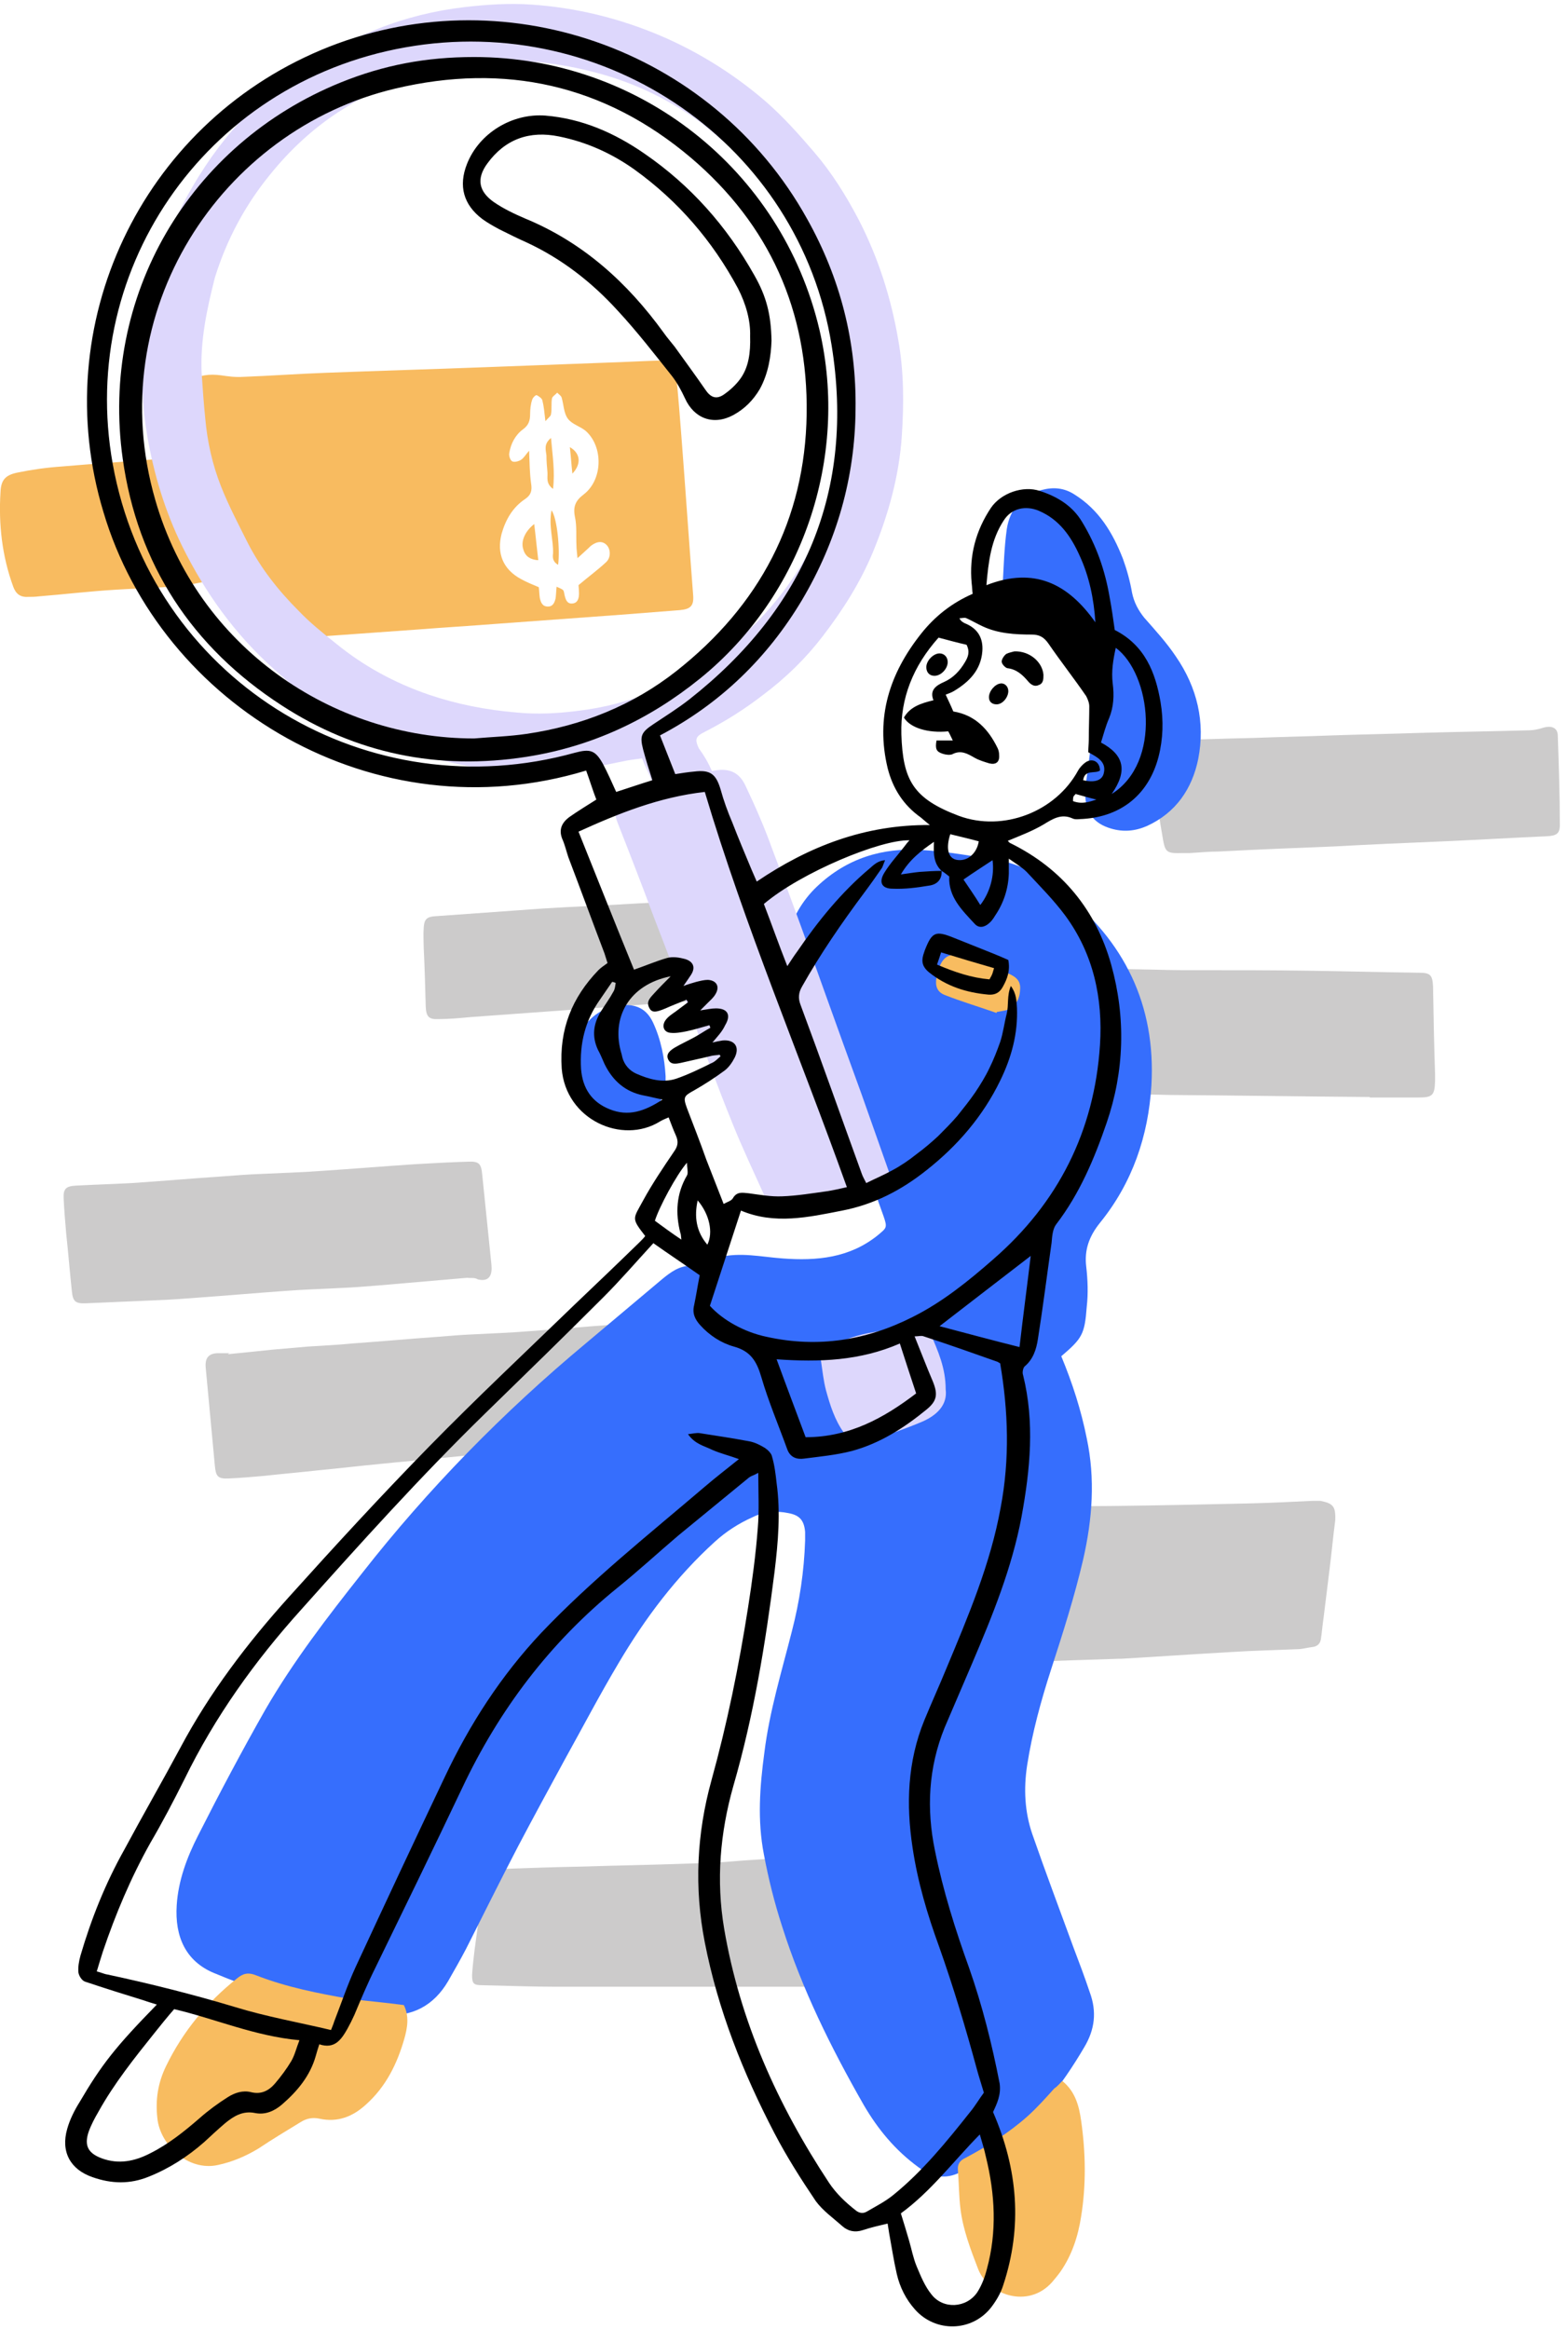 <svg width="169" height="251" viewBox="0 0 169 251" fill="none" xmlns="http://www.w3.org/2000/svg">
<g clip-path="url(#clip0)">
<path d="M28.322 67.62C27.004 66.302 25.907 65.205 24.754 64.107C24.425 63.778 24.095 63.393 23.766 63.064C23.382 62.68 22.888 62.515 22.339 62.625C19.101 63.393 15.752 63.338 12.404 63.558C9.66 63.723 6.916 64.052 4.171 64.272C3.787 64.326 3.403 64.326 3.019 64.326C2.195 64.381 1.701 63.997 1.427 63.229C0.219 59.935 -0.165 56.477 0.055 53.02C0.11 51.757 0.549 51.208 1.866 50.934C3.458 50.605 5.049 50.385 6.641 50.275C10.373 49.946 14.161 49.726 17.893 49.397C18.442 49.342 18.936 49.287 19.43 49.178C20.473 49.013 20.582 48.903 20.528 47.805C20.473 46.598 20.253 45.39 20.143 44.128C20.034 43.414 19.924 42.646 19.924 41.932C19.924 41.658 20.143 41.274 20.418 41.109C21.461 40.396 22.613 40.286 23.821 40.45C24.589 40.56 25.358 40.67 26.181 40.615C29.145 40.505 32.109 40.286 35.128 40.176C40.891 39.956 46.599 39.792 52.362 39.572C56.753 39.408 61.144 39.243 65.48 39.078C67.346 39.023 69.157 38.914 71.024 38.859C72.506 38.804 72.725 39.078 72.89 40.56C73.109 42.701 73.274 44.842 73.439 46.982C73.878 52.69 74.262 58.344 74.701 64.052C74.811 65.26 74.482 65.644 73.274 65.754C71.188 65.918 69.103 66.083 66.962 66.247C62.461 66.577 57.961 66.906 53.46 67.235C50.661 67.455 47.861 67.62 45.062 67.839C40.452 68.168 35.896 68.498 31.285 68.827C30.737 68.882 30.243 68.882 29.694 68.882C28.596 68.827 28.376 68.553 28.322 67.62ZM62.242 60.155C62.187 59.496 62.132 59.167 62.132 58.838C62.077 57.795 62.187 56.697 61.967 55.709C61.748 54.611 62.022 53.953 62.9 53.294C64.986 51.702 65.041 48.135 63.12 46.433C62.516 45.939 61.638 45.72 61.199 45.116C60.76 44.512 60.76 43.634 60.54 42.866C60.485 42.646 60.211 42.481 60.046 42.317C59.882 42.536 59.552 42.701 59.497 42.92C59.388 43.469 59.497 44.073 59.388 44.622C59.388 44.842 59.113 45.006 58.784 45.39C58.674 44.402 58.619 43.799 58.455 43.14C58.4 42.92 58.07 42.701 57.851 42.591C57.741 42.536 57.412 42.866 57.357 43.085C57.192 43.579 57.137 44.128 57.137 44.622C57.137 45.336 56.973 45.83 56.369 46.269C55.545 46.872 55.052 47.805 54.887 48.848C54.832 49.123 54.997 49.617 55.216 49.726C55.436 49.836 55.875 49.726 56.149 49.562C56.479 49.342 56.643 49.013 57.028 48.574C57.082 49.891 57.082 50.989 57.247 52.142C57.357 52.855 57.247 53.349 56.588 53.788C55.271 54.666 54.503 55.984 54.064 57.52C53.515 59.661 54.228 61.362 56.149 62.405C56.753 62.735 57.412 63.009 58.07 63.283C58.125 63.668 58.125 64.052 58.18 64.436C58.29 64.93 58.455 65.369 59.058 65.369C59.607 65.369 59.772 64.93 59.882 64.491C59.937 64.107 59.937 63.723 59.991 63.229C60.321 63.393 60.54 63.448 60.705 63.613C60.815 63.778 60.815 64.052 60.87 64.217C60.979 64.656 61.144 65.095 61.693 65.04C62.297 64.985 62.406 64.436 62.406 63.942C62.406 63.558 62.352 63.174 62.352 63.064C63.449 62.131 64.437 61.417 65.316 60.594C65.864 60.1 65.809 59.222 65.425 58.783C64.986 58.289 64.382 58.289 63.669 58.838C63.34 59.167 62.9 59.551 62.242 60.155Z" fill="#F8BB60"/>
<path d="M143.914 163.837C143.694 165.483 143.53 167.295 143.31 169.051C143.091 170.807 142.871 172.619 142.652 174.375C142.542 175.089 142.487 175.857 142.377 176.57C142.322 177.119 141.993 177.449 141.444 177.504C141.005 177.558 140.566 177.668 140.127 177.723C137.602 177.833 135.022 177.888 132.497 178.052C128.6 178.272 124.703 178.546 120.861 178.766C120.752 178.766 120.697 178.766 120.587 178.766C117.678 178.876 114.714 178.931 111.805 179.095C109.445 179.205 107.085 179.37 104.725 179.534C103.682 179.589 103.188 179.315 103.078 178.272C102.694 175.253 102.364 172.289 101.98 169.27C101.761 167.514 101.541 165.813 101.267 164.056C101.102 162.849 101.431 162.355 102.749 162.355C108.512 162.355 114.22 162.355 119.983 162.3C124.868 162.245 129.808 162.135 134.693 162.025C136.943 161.97 139.139 161.861 141.389 161.751C141.718 161.751 141.993 161.751 142.322 161.751C143.694 162.025 143.969 162.355 143.914 163.837Z" fill="#CCCBCB"/>
<path d="M24.589 145.943C26.18 145.779 27.827 145.614 29.419 145.449C30.681 145.34 31.944 145.23 33.206 145.12C34.798 145.01 36.334 144.956 37.926 144.791C41 144.571 44.019 144.297 47.092 144.077C48.41 143.968 49.727 143.858 51.044 143.803C53.02 143.693 54.996 143.638 56.917 143.474C59.991 143.254 63.01 142.98 66.083 142.76C67.62 142.65 69.157 142.54 70.694 142.486C72.011 142.431 72.45 143.089 71.901 144.297C70.31 147.645 68.718 150.938 67.071 154.231C66.797 154.78 66.468 155.11 65.809 155.219C64.711 155.329 63.668 155.494 62.571 155.604C60.485 155.823 58.399 155.988 56.313 156.207C53.349 156.537 50.386 156.866 47.477 157.14C45.391 157.36 43.305 157.525 41.219 157.744C38.914 157.964 36.609 158.238 34.304 158.458C32.328 158.677 30.407 158.842 28.431 159.061C27.168 159.171 25.906 159.281 24.644 159.336C23.491 159.391 23.271 159.116 23.162 158.019C22.832 154.506 22.503 150.993 22.174 147.425C22.064 146.328 22.503 145.834 23.546 145.834C23.93 145.834 24.314 145.834 24.753 145.834C24.589 145.889 24.589 145.889 24.589 145.943Z" fill="#CCCBCB"/>
<path d="M50.331 137.71C47.147 137.985 43.964 138.259 40.781 138.534C39.408 138.643 38.091 138.753 36.719 138.808C34.688 138.918 32.602 138.973 30.572 139.137C27.498 139.357 24.369 139.631 21.296 139.851C19.869 139.961 18.441 140.071 16.959 140.125C14.435 140.235 11.91 140.345 9.33 140.455C8.123 140.51 7.848 140.29 7.738 139.083C7.519 137.052 7.354 134.966 7.135 132.935C7.025 131.673 6.915 130.41 6.86 129.148C6.805 128.105 7.135 127.831 8.178 127.776C10.208 127.666 12.184 127.611 14.215 127.501C17.453 127.282 20.637 127.007 23.875 126.788C25.302 126.678 26.729 126.568 28.211 126.513C30.407 126.404 32.602 126.349 34.743 126.184C38.036 125.965 41.384 125.69 44.678 125.471C46.599 125.361 48.52 125.251 50.441 125.196C51.648 125.141 51.868 125.416 51.977 126.623C52.307 129.862 52.636 133.045 52.965 136.283C53.075 137.326 52.801 138.204 51.483 137.875C51.154 137.656 50.77 137.765 50.331 137.71Z" fill="#CCCBCB"/>
<path d="M74.757 214.113C69.817 214.113 64.822 214.113 59.882 214.113C57.248 214.113 54.613 214.003 51.979 213.949C51.045 213.949 50.881 213.784 50.881 212.851C50.936 211.918 51.045 211.04 51.155 210.106C51.485 207.691 51.814 205.276 52.143 202.807C52.308 201.709 52.582 201.489 53.68 201.434C56.754 201.325 59.828 201.215 62.901 201.16C66.249 201.05 69.543 200.995 72.891 200.885C74.647 200.831 76.403 200.776 78.16 200.666C83.1 200.227 88.039 200.117 92.979 200.117C93.254 200.117 93.528 200.117 93.748 200.117C94.626 200.172 95.01 200.611 94.845 201.489C94.242 205.222 93.638 209.009 93.034 212.741C92.87 213.729 92.485 214.058 91.442 214.113C89.357 214.113 87.326 214.113 85.24 214.113C81.782 214.113 78.269 214.113 74.757 214.113Z" fill="#CCCBCB"/>
<path d="M147.647 118.226C140.511 118.171 133.376 118.061 126.186 118.006C123.222 117.951 120.203 117.841 117.239 117.786C115.977 117.732 115.867 117.677 115.593 116.414C115.428 115.371 115.263 114.329 115.153 113.286C114.879 110.871 114.659 108.511 114.385 106.095C114.275 104.888 114.659 104.339 115.867 104.339C118.776 104.394 121.63 104.449 124.539 104.504C126.241 104.559 127.942 104.559 129.699 104.559C133.431 104.559 137.163 104.559 140.896 104.614C144.902 104.668 148.964 104.778 152.971 104.833C154.178 104.833 154.398 105.108 154.453 106.315C154.508 109.444 154.562 112.627 154.672 115.756C154.672 116.03 154.672 116.304 154.672 116.524C154.617 118.061 154.398 118.28 152.861 118.28C151.105 118.28 149.348 118.28 147.592 118.28C147.647 118.28 147.647 118.226 147.647 118.226Z" fill="#CCCBCB"/>
<path d="M128.216 91.935C127.996 91.935 127.777 91.935 127.557 91.935C125.581 91.99 125.581 91.88 125.252 89.904C124.758 87.105 124.429 84.305 123.935 81.506C123.715 80.244 124.154 79.75 125.472 79.75C128.655 79.75 131.839 79.585 135.077 79.53C137.931 79.42 140.785 79.365 143.584 79.256C146.768 79.146 149.951 79.091 153.19 78.981C157.032 78.871 160.874 78.817 164.771 78.707C165.265 78.707 165.814 78.597 166.308 78.432C167.241 78.158 167.899 78.432 167.899 79.311C168.009 82.494 168.119 85.677 168.119 88.916C168.119 89.849 167.735 90.068 166.747 90.123C163.014 90.288 159.337 90.507 155.605 90.672C151.653 90.837 147.756 91.001 143.804 91.221C139.632 91.386 135.516 91.55 131.345 91.77C130.302 91.77 129.259 91.88 128.216 91.935C128.216 91.99 128.216 91.935 128.216 91.935Z" fill="#CCCBCB"/>
<path d="M45.666 102.089C45.666 101.485 45.611 100.717 45.666 100.003C45.721 99.07 45.995 98.796 46.928 98.741C50.77 98.466 54.613 98.192 58.455 97.917C61.858 97.698 65.261 97.588 68.664 97.368C70.914 97.259 73.219 97.094 75.47 96.929C76.403 96.874 77.007 97.259 77.226 98.137C77.775 100.717 78.324 103.351 78.818 105.986C79.037 107.138 78.653 107.632 77.446 107.687C74.591 107.907 71.792 108.071 68.938 108.291C65.151 108.565 61.364 108.84 57.577 109.114C55.326 109.279 53.021 109.444 50.77 109.608C49.618 109.718 48.41 109.828 47.258 109.828C46.215 109.883 45.94 109.553 45.886 108.511C45.831 106.425 45.776 104.339 45.666 102.089Z" fill="#CCCBCB"/>
<path d="M57.577 56.477C57.741 57.795 57.851 59.002 58.016 60.374C57.192 60.32 56.644 59.99 56.424 59.277C56.095 58.399 56.534 57.301 57.577 56.477Z" fill="#F8BB60"/>
<path d="M60.156 60.868C59.553 60.539 59.553 60.045 59.608 59.661C59.662 58.179 59.114 56.697 59.443 54.996C60.047 55.819 60.376 59.167 60.156 60.868Z" fill="#F8BB60"/>
<path d="M59.388 47.202C59.552 49.123 59.827 50.769 59.607 52.69C58.784 52.087 59.058 51.428 59.003 50.879C58.948 50.275 58.894 49.672 58.894 49.068C58.839 48.519 58.564 47.86 59.388 47.202Z" fill="#F8BB60"/>
<path d="M61.693 51.044C61.584 50.056 61.529 49.123 61.419 48.19C62.572 48.848 62.681 50.001 61.693 51.044Z" fill="#F8BB60"/>
<path d="M114.385 146.163C115.592 149.072 116.525 151.981 117.129 155C118.062 159.391 117.733 163.727 116.745 168.063C115.812 172.07 114.549 176.022 113.287 179.919C112.189 183.322 111.256 186.725 110.707 190.237C110.323 192.762 110.433 195.232 111.256 197.647C112.683 201.764 114.22 205.825 115.702 209.887C116.306 211.479 116.909 213.07 117.458 214.717C118.227 216.803 118.007 218.724 116.854 220.645C114.439 224.761 111.53 228.494 107.798 231.512C106.536 232.555 104.999 233.324 103.517 234.092C101.925 234.915 100.443 234.641 98.961 233.543C96.491 231.732 94.625 229.482 93.088 226.847C89.576 220.7 86.447 214.388 84.306 207.637C83.483 205.112 82.825 202.477 82.331 199.843C81.617 196.165 81.891 192.543 82.385 188.865C82.934 184.419 84.251 180.138 85.349 175.802C86.173 172.619 86.667 169.38 86.776 166.032C86.776 165.703 86.776 165.428 86.776 165.099C86.667 163.837 86.173 163.288 84.965 163.068C83.648 162.794 82.331 162.904 81.123 163.507C79.641 164.166 78.269 165.044 77.061 166.142C72.89 169.929 69.542 174.375 66.688 179.205C64.657 182.608 62.791 186.176 60.87 189.634C59.168 192.762 57.467 195.891 55.82 199.019C53.899 202.697 52.088 206.374 50.221 210.052C49.618 211.204 48.959 212.357 48.3 213.509C46.764 216.144 44.404 217.406 41.385 217.132C39.134 216.967 36.939 216.638 34.743 216.254C30.737 215.485 26.84 214.223 23.052 212.631C20.034 211.369 18.826 208.734 19.046 205.331C19.21 202.697 20.143 200.172 21.351 197.812C23.656 193.256 26.071 188.701 28.596 184.255C31.615 179.04 35.292 174.265 39.025 169.545C46.16 160.434 54.228 152.201 63.12 144.791C65.864 142.486 68.609 140.18 71.408 137.82C72.286 137.107 73.164 136.448 74.427 136.393C75.47 136.338 76.403 135.789 77.445 135.515C79.751 134.911 82.056 135.46 84.361 135.625C88.039 135.899 91.552 135.57 94.57 133.155C95.558 132.331 95.668 132.332 95.229 131.069C94.186 128.105 93.088 125.196 91.991 122.287C91.442 120.75 90.783 119.268 90.179 117.786C89.63 116.469 89.411 115.152 90.344 113.78C89.685 113.176 89.082 112.572 88.368 112.078C87.051 111.145 86.228 109.883 85.569 108.456C83.264 103.68 84.91 98.521 88.039 95.557C91.277 92.484 95.119 91.331 99.346 91.605C102.09 91.77 104.834 92.264 107.524 92.703C110.158 93.142 112.354 94.514 114.439 96.106C121.191 101.375 124.594 108.346 124.1 116.963C123.77 122.397 122.069 127.447 118.556 131.783C117.403 133.21 116.854 134.692 117.074 136.503C117.239 137.93 117.294 139.412 117.129 140.839C116.909 143.803 116.635 144.242 114.385 146.163Z" fill="#366EFD"/>
<path d="M117.074 84.195C117.238 82.933 117.458 81.396 117.623 79.859C117.842 77.993 118.171 76.127 118.171 74.261C118.171 71.187 117.458 68.223 115.043 66.028C114.055 65.095 112.847 64.656 111.475 64.656C110.872 64.656 110.268 64.711 109.609 64.656C108.621 64.546 108.072 63.997 108.072 63.009C108.182 61.033 108.237 59.002 108.511 57.026C108.841 54.886 110.103 53.349 112.299 52.8C113.561 52.471 114.714 52.581 115.811 53.294C118.446 54.941 119.928 57.411 121.026 60.21C121.465 61.417 121.794 62.625 122.014 63.887C122.233 64.93 122.672 65.754 123.331 66.577C124.538 67.949 125.746 69.266 126.734 70.748C129.039 74.096 129.917 77.829 129.149 81.781C128.49 85.019 126.734 87.599 123.605 89.026C122.343 89.575 121.08 89.684 119.763 89.3C117.897 88.751 117.019 87.599 116.964 85.623C117.074 85.129 117.074 84.799 117.074 84.195Z" fill="#366EFD"/>
<path d="M71.738 115.975C71.738 116.25 71.738 116.359 71.738 116.469C71.628 119.927 68.499 121.958 65.371 120.421C64.438 119.982 63.559 119.323 62.901 118.555C61.145 116.524 60.925 114.548 62.407 111.584C63.285 109.773 64.767 108.565 66.908 108.346C68.499 108.181 69.652 108.675 70.365 110.157C71.244 112.023 71.628 114.054 71.738 115.975Z" fill="#366EFD"/>
<path d="M43.525 216.089C44.129 217.297 43.909 218.559 43.58 219.712C42.812 222.401 41.604 224.871 39.463 226.792C38.036 228.109 36.39 228.768 34.414 228.329C33.645 228.164 32.987 228.329 32.383 228.713C30.846 229.646 29.309 230.579 27.827 231.567C26.455 232.391 25.028 232.994 23.491 233.324C20.253 234.037 17.234 231.128 16.96 228.274C16.74 226.298 17.015 224.487 17.893 222.676C19.704 218.943 22.284 215.815 25.522 213.235C26.181 212.686 26.73 212.521 27.663 212.906C30.901 214.168 34.304 214.827 37.707 215.43C39.573 215.65 41.494 215.815 43.525 216.089Z" fill="#F8BC60"/>
<path d="M114.494 224.267C115.921 225.42 116.305 227.012 116.525 228.549C117.019 232.006 117.074 235.464 116.525 238.867C116.196 241.008 115.537 243.039 114.275 244.85C114 245.234 113.671 245.618 113.396 245.948C110.817 248.857 106.535 247.32 105.438 244.576C104.614 242.435 103.791 240.294 103.517 238.044C103.352 236.672 103.352 235.245 103.242 233.873C103.187 233.214 103.462 232.83 104.066 232.555C106.426 231.293 108.731 229.866 110.707 228.109C111.75 227.176 112.683 226.134 113.616 225.091C113.945 224.871 114.165 224.597 114.494 224.267Z" fill="#F8BC60"/>
<path d="M107.413 109.169C105.547 108.51 103.681 107.962 101.869 107.248C100.991 106.919 100.772 106.26 100.936 105.327C100.991 104.943 101.156 104.559 101.266 104.174C101.705 103.077 102.418 102.692 103.571 103.022C104.833 103.406 106.041 103.9 107.303 104.339C107.742 104.504 108.181 104.668 108.62 104.888C109.663 105.327 110.047 105.821 109.938 106.754C109.883 107.852 109.279 108.675 108.346 108.895C108.072 108.95 107.742 109.004 107.468 109.059C107.413 109.059 107.413 109.114 107.413 109.169Z" fill="#F8BC60"/>
<path d="M76.732 83.098C78.489 82.713 79.641 83.153 80.355 84.689C81.398 86.885 82.386 89.135 83.209 91.441C85.24 96.765 87.161 102.089 89.082 107.468C90.344 110.98 91.607 114.493 92.869 117.951C93.857 120.75 94.845 123.549 95.833 126.349C96.107 127.062 96.217 127.721 95.504 128.215C95.229 128.434 94.735 128.654 94.461 128.544C93.857 128.325 93.418 128.599 92.979 128.819C90.619 130.136 88.039 130.63 85.404 130.41C84.746 130.355 84.087 130.246 83.483 130.026C83.099 129.861 82.66 129.477 82.495 129.093C81.288 126.404 80.025 123.769 78.928 121.025C77.391 117.237 75.964 113.34 74.537 109.498C73.165 105.931 71.847 102.363 70.475 98.85C69.213 95.447 67.895 92.044 66.578 88.696C66.029 87.324 66.304 86.665 67.676 86.171C68.554 85.842 69.487 85.568 70.475 85.293C70.365 83.976 69.652 82.988 69.213 81.726C68.499 81.835 67.841 81.89 67.127 82.055C65.48 82.384 63.889 82.713 62.242 83.043C61.968 83.098 61.693 83.098 61.474 83.098C59.607 82.988 57.741 83.207 55.875 83.153C53.131 83.043 50.496 82.659 47.862 82C44.843 81.232 41.934 80.189 39.135 78.762C35.622 76.95 32.383 74.755 29.474 72.065C25.303 68.333 22.12 63.887 19.65 58.892C17.784 55.105 16.576 51.099 15.862 46.927C15.314 43.689 15.149 40.45 15.423 37.267C15.917 31.12 17.674 25.357 20.802 20.032C22.504 17.123 24.48 14.489 26.785 12.129C30.737 8.122 35.402 5.158 40.671 3.127C43.69 1.92 46.819 1.151 50.057 0.767C52.417 0.493 54.887 0.328 57.247 0.493C62.132 0.822 66.798 1.975 71.298 3.896C75.36 5.652 79.037 7.957 82.386 10.812C84.362 12.513 86.063 14.434 87.764 16.41C89.686 18.66 91.222 21.13 92.595 23.765C94.68 27.826 96.052 32.163 96.821 36.663C97.425 40.066 97.425 43.469 97.205 46.872C96.931 51.208 95.778 55.38 94.131 59.386C92.759 62.735 90.838 65.753 88.643 68.608C86.831 70.968 84.691 73.053 82.276 74.865C80.3 76.401 78.214 77.719 75.964 78.871C74.976 79.365 74.866 79.64 75.305 80.628C75.909 81.451 76.348 82.219 76.732 83.098ZM21.735 40.231C21.845 41.823 21.955 43.469 22.12 45.061C22.339 47.586 22.888 50.056 23.821 52.416C24.644 54.502 25.687 56.477 26.675 58.453C28.102 61.253 30.023 63.668 32.219 65.863C33.426 67.126 34.798 68.223 36.171 69.321C39.19 71.791 42.538 73.602 46.215 74.865C49.289 75.907 52.417 76.511 55.656 76.786C57.851 77.005 60.047 76.895 62.187 76.621C65.041 76.292 67.841 75.578 70.53 74.426C75.744 72.175 80.245 68.992 83.758 64.601C86.283 61.472 88.204 57.959 89.466 54.172C90.838 50.111 91.387 45.884 91.113 41.548C90.948 38.968 90.619 36.444 89.96 33.919C88.972 29.967 87.27 26.29 85.02 22.942C83.319 20.417 81.398 18.002 78.983 16.081C77.61 14.983 76.348 13.775 74.921 12.787C71.573 10.427 67.841 8.726 63.889 7.738C61.748 7.189 59.553 6.805 57.302 6.64C53.295 6.366 49.289 6.75 45.392 7.902C42.153 8.836 39.19 10.318 36.39 12.129C33.646 13.94 31.231 16.19 29.145 18.77C26.401 22.118 24.425 25.851 23.162 29.912C22.284 33.37 21.571 36.718 21.735 40.231Z" fill="#DDD7FC"/>
<path d="M101.925 149.731C102.145 151.432 100.937 152.53 99.456 153.189C97.534 154.012 95.558 154.671 93.528 155.329C92.375 155.713 91.607 155.384 90.948 154.396C89.96 153.024 89.466 151.432 89.027 149.84C88.752 148.798 88.643 147.7 88.478 146.602C88.423 146.108 88.643 145.779 89.027 145.504C90.399 144.571 91.881 144.022 93.473 143.693C94.68 143.474 95.888 143.254 97.095 143.034C97.699 142.925 98.303 142.87 98.907 142.87C99.51 142.87 100.059 143.089 100.279 143.693C101.102 145.614 101.925 147.425 101.925 149.731Z" fill="#DDD7FC"/>
<path d="M107.03 227.615C109.719 233.818 110.213 239.965 108.128 246.277C107.853 247.155 107.359 247.979 106.81 248.692C104.725 251.327 100.828 251.382 98.632 248.912C97.644 247.814 96.986 246.497 96.656 245.07C96.327 243.643 96.107 242.161 95.833 240.679C95.778 240.349 95.723 240.02 95.668 239.636C94.735 239.855 93.802 240.075 92.979 240.349C92.155 240.624 91.387 240.459 90.783 239.91C89.795 239.032 88.698 238.264 87.929 237.221C86.337 234.861 84.801 232.446 83.483 229.921C80.08 223.389 77.391 216.638 75.964 209.338C74.811 203.465 75.086 197.647 76.677 191.884C78.379 185.737 79.641 179.534 80.629 173.222C81.068 170.423 81.453 167.569 81.672 164.715C81.837 162.794 81.727 160.873 81.727 158.732C81.233 159.007 80.959 159.062 80.739 159.226C78.214 161.312 75.634 163.398 73.11 165.483C70.914 167.349 68.773 169.325 66.523 171.137C59.278 177.01 53.789 184.255 49.783 192.762C46.709 199.239 43.58 205.661 40.452 212.082C39.629 213.729 38.915 215.431 38.202 217.132C37.982 217.626 37.708 218.175 37.433 218.669C36.774 219.822 36.061 220.864 34.414 220.316C34.25 220.81 34.14 221.194 34.03 221.578C33.426 223.719 32.054 225.365 30.407 226.792C29.584 227.506 28.596 227.945 27.498 227.725C26.181 227.451 25.193 228.055 24.26 228.823C23.492 229.482 22.778 230.14 22.01 230.854C20.198 232.446 18.223 233.708 16.027 234.586C13.996 235.409 12.02 235.355 9.989 234.641C7.574 233.818 6.532 231.897 7.245 229.427C7.52 228.439 8.014 227.451 8.562 226.573C10.977 222.456 12.459 220.59 16.905 216.034C16.411 215.87 15.972 215.76 15.533 215.595C13.393 214.937 11.307 214.278 9.166 213.564C8.837 213.455 8.508 212.961 8.453 212.576C8.398 211.973 8.508 211.369 8.672 210.765C9.825 206.813 11.362 202.971 13.393 199.349C15.368 195.671 17.454 192.049 19.43 188.371C22.613 182.389 26.675 177.064 31.176 172.07C36.116 166.581 41.111 161.147 46.27 155.878C51.374 150.664 56.698 145.669 61.913 140.619C64.273 138.369 66.633 136.119 68.938 133.868C69.158 133.649 69.377 133.429 69.542 133.21C68.005 131.234 68.225 131.398 69.322 129.368C70.31 127.556 71.463 125.855 72.616 124.153C73.055 123.55 73.165 123.056 72.835 122.342C72.561 121.738 72.341 121.135 72.067 120.421C71.683 120.586 71.408 120.695 71.134 120.86C67.072 123.385 60.98 120.695 60.541 115.152C60.266 110.926 61.638 107.523 64.492 104.559C64.767 104.284 65.096 104.065 65.48 103.79C65.371 103.461 65.261 103.077 65.151 102.747C63.834 99.29 62.571 95.832 61.254 92.374C61.035 91.715 60.87 91.001 60.595 90.398C60.211 89.41 60.541 88.696 61.309 88.093C62.242 87.434 63.23 86.83 64.273 86.171C63.889 85.183 63.559 84.086 63.175 83.043C40.397 89.959 17.344 76.127 11.142 55.16C5.05 35.017 15.149 13.556 34.634 5.378C54.009 -2.746 76.732 5.103 86.996 23.6C90.564 29.967 92.32 36.828 92.21 44.128C92.155 51.483 90.18 58.344 86.447 64.656C82.715 70.913 77.61 75.853 71.134 79.256C71.683 80.683 72.231 82 72.78 83.427C73.494 83.317 74.153 83.208 74.811 83.153C76.567 82.933 77.171 83.427 77.665 85.074C77.995 86.281 78.434 87.489 78.928 88.641C79.586 90.343 80.3 92.044 81.013 93.746C81.178 94.13 81.343 94.514 81.562 95.008C87.161 91.221 93.198 88.861 100.224 88.916C99.73 88.532 99.51 88.312 99.236 88.093C97.37 86.775 96.217 84.964 95.668 82.769C94.351 77.28 95.888 72.559 99.291 68.278C100.773 66.412 102.584 64.985 104.834 63.997C104.779 63.613 104.779 63.229 104.725 62.844C104.45 59.881 105.164 57.191 106.81 54.721C107.908 53.129 110.268 52.306 112.079 52.91C113.946 53.514 115.592 54.502 116.635 56.258C118.172 58.783 119.105 61.472 119.599 64.381C119.819 65.534 119.983 66.741 120.148 67.894C123.386 69.541 124.539 72.45 125.088 75.688C125.417 77.664 125.362 79.64 124.868 81.561C123.825 85.568 120.916 87.983 116.745 88.257C116.361 88.257 115.922 88.367 115.592 88.202C114.385 87.653 113.452 88.257 112.464 88.861C111.256 89.575 109.939 90.069 108.622 90.617C108.676 90.672 108.786 90.837 108.951 90.892C114.494 93.636 118.117 98.082 119.764 103.955C121.355 109.663 121.191 115.426 119.27 121.025C117.952 124.867 116.361 128.654 113.836 131.947C113.452 132.441 113.397 133.265 113.342 133.923C112.848 137.381 112.409 140.894 111.86 144.352C111.695 145.395 111.366 146.492 110.433 147.261C110.268 147.425 110.158 147.919 110.268 148.194C111.531 153.298 111.037 158.348 110.104 163.452C109.061 168.996 106.975 174.101 104.779 179.26C103.791 181.565 102.804 183.87 101.816 186.176C100.059 190.512 99.84 194.958 100.773 199.458C101.651 203.795 102.968 207.966 104.45 212.082C105.877 216.144 106.92 220.316 107.743 224.542C107.908 225.749 107.469 226.682 107.03 227.615ZM101.486 93.856C100.608 93.032 100.608 91.99 100.663 90.727C99.236 91.715 98.028 92.648 97.095 94.24C97.919 94.13 98.522 94.02 99.126 93.965C99.894 93.911 100.718 93.856 101.486 93.856C101.541 94.789 100.992 95.338 100.114 95.447C98.797 95.667 97.534 95.832 96.217 95.777C95.01 95.777 94.68 95.063 95.339 94.02C95.943 93.032 96.766 92.154 97.48 91.221C97.644 91.001 97.809 90.782 98.028 90.562C94.955 90.453 86.337 94.02 82.331 97.423C83.154 99.564 83.922 101.759 84.856 104.12C85.295 103.461 85.569 103.022 85.898 102.583C88.149 99.29 90.674 96.161 93.747 93.581C94.186 93.197 94.625 92.758 95.394 92.703C95.229 93.087 95.174 93.307 95.064 93.526C94.461 94.404 93.802 95.338 93.143 96.216C90.728 99.454 88.423 102.802 86.447 106.315C86.063 106.974 86.008 107.577 86.282 108.291C88.533 114.329 90.674 120.421 92.869 126.459C92.979 126.788 93.143 127.062 93.363 127.501C94.351 127.007 95.284 126.623 96.162 126.129C97.095 125.635 97.974 125.032 98.797 124.373C99.62 123.769 100.388 123.11 101.102 122.452C101.816 121.738 102.529 121.025 103.188 120.256C103.846 119.433 104.505 118.61 105.109 117.732C105.658 116.908 106.207 116.03 106.646 115.097C107.085 114.219 107.469 113.231 107.798 112.298C108.128 111.31 108.237 110.267 108.512 109.224C108.731 108.291 108.512 107.303 108.951 106.26C109.555 107.083 109.555 107.852 109.61 108.62C109.719 111.42 109.006 113.999 107.798 116.469C105.932 120.311 103.188 123.495 99.84 126.129C97.15 128.27 94.186 129.807 90.783 130.465C87.161 131.179 83.483 132.002 79.861 130.465C78.708 133.978 77.61 137.381 76.513 140.729C77.885 142.266 80.245 143.583 82.66 144.077C88.149 145.285 93.363 144.462 98.358 141.937C101.541 140.345 104.34 138.095 107.03 135.735C114.055 129.642 117.952 121.903 118.556 112.627C118.885 107.577 117.843 102.802 114.824 98.686C113.561 96.984 112.079 95.502 110.652 93.965C110.158 93.472 109.5 93.087 108.731 92.538C108.731 93.252 108.731 93.691 108.731 94.13C108.676 95.777 108.182 97.314 107.249 98.686C107.085 98.96 106.865 99.29 106.591 99.509C106.097 99.948 105.493 100.058 105.054 99.564C103.682 98.082 102.2 96.655 102.31 94.459C102.035 94.24 101.761 94.02 101.486 93.856ZM74.153 154.561C74.701 154.506 75.086 154.396 75.415 154.451C77.171 154.725 78.983 155 80.739 155.329C81.343 155.439 81.892 155.713 82.44 156.043C82.77 156.262 83.154 156.646 83.209 156.976C83.483 157.909 83.593 158.842 83.703 159.83C84.142 163.013 83.868 166.197 83.483 169.38C82.495 177.174 81.233 184.913 79.037 192.488C77.61 197.537 77.171 202.642 78.049 207.856C79.751 217.846 83.813 226.847 89.356 235.245C90.125 236.397 91.113 237.331 92.155 238.154C92.594 238.538 93.034 238.593 93.473 238.318C94.406 237.77 95.394 237.276 96.272 236.562C99.455 233.982 102.035 230.799 104.56 227.615C105.109 226.957 105.548 226.188 106.042 225.53C105.767 224.597 105.493 223.773 105.273 222.95C104.066 218.504 102.749 214.113 101.212 209.777C99.949 206.319 98.906 202.807 98.358 199.129C97.644 194.464 97.809 189.853 99.62 185.407C100.388 183.541 101.212 181.73 101.98 179.864C104.34 174.21 106.755 168.557 107.853 162.465C108.841 157.25 108.676 152.091 107.798 146.931C107.688 146.877 107.634 146.822 107.524 146.767C104.889 145.834 102.255 144.901 99.565 144.022C99.291 143.913 99.016 144.022 98.577 144.022C99.291 145.779 99.894 147.371 100.553 148.907C101.102 150.28 100.992 150.993 99.84 151.926C97.425 153.902 94.845 155.549 91.826 156.372C90.125 156.811 88.368 156.976 86.667 157.195C85.898 157.305 85.185 157.086 84.856 156.207C83.922 153.628 82.825 151.048 82.056 148.413C81.562 146.712 80.904 145.614 79.092 145.12C77.72 144.736 76.458 143.913 75.47 142.815C74.921 142.211 74.592 141.553 74.811 140.674C75.031 139.631 75.195 138.534 75.415 137.436C73.713 136.228 71.957 135.076 70.42 133.978C68.554 136.009 66.853 137.985 65.041 139.796C60.815 144.022 56.534 148.194 52.252 152.365C45.337 159.116 38.86 166.307 32.438 173.497C27.444 179.04 23.162 185.023 19.869 191.774C18.716 194.079 17.509 196.385 16.192 198.635C14.106 202.367 12.459 206.264 11.087 210.326C10.868 211.04 10.648 211.698 10.429 212.467C10.923 212.576 11.197 212.741 11.581 212.796C16.192 213.784 20.802 214.937 25.358 216.309C28.761 217.352 32.219 217.955 35.677 218.779C35.841 218.34 35.951 218.12 36.006 217.9C36.774 215.925 37.433 213.949 38.311 212.028C41.495 205.167 44.678 198.361 47.916 191.555C50.606 185.846 54.009 180.577 58.345 175.967C63.779 170.258 69.926 165.374 75.909 160.269C77.061 159.281 78.269 158.348 79.641 157.25C78.598 156.866 77.665 156.646 76.787 156.262C75.909 155.823 74.921 155.659 74.153 154.561ZM76.787 112.353C77.226 112.243 77.555 112.188 77.885 112.133C79.147 112.023 79.751 112.792 79.202 113.944C78.928 114.493 78.543 115.042 78.104 115.371C77.061 116.14 75.964 116.853 74.811 117.512C73.713 118.116 73.604 118.226 74.043 119.433C74.756 121.299 75.47 123.11 76.128 124.977C76.732 126.513 77.336 128.05 77.995 129.752C78.379 129.532 78.818 129.423 78.983 129.148C79.422 128.38 80.025 128.544 80.684 128.599C81.892 128.764 83.099 128.983 84.307 128.929C85.898 128.874 87.545 128.599 89.137 128.38C89.85 128.27 90.564 128.105 91.277 127.941C86.173 113.67 80.3 99.893 75.964 85.348C71.079 85.897 66.688 87.653 62.352 89.629C64.383 94.679 66.359 99.674 68.334 104.504C69.597 104.065 70.749 103.571 71.902 103.241C72.506 103.077 73.219 103.186 73.823 103.351C74.756 103.626 74.976 104.284 74.482 105.053C74.262 105.382 74.043 105.711 73.659 106.26C74.262 106.041 74.647 105.931 75.031 105.821C75.47 105.711 75.909 105.602 76.293 105.602C77.226 105.656 77.61 106.315 77.116 107.138C76.897 107.523 76.567 107.797 76.238 108.126C76.019 108.346 75.799 108.565 75.47 108.895C76.183 108.785 76.677 108.675 77.171 108.675C78.434 108.675 78.818 109.389 78.159 110.486C77.83 111.2 77.336 111.694 76.787 112.353ZM66.413 85.348C67.786 84.909 69.048 84.47 70.31 84.086C69.926 82.878 69.597 81.835 69.322 80.793C68.938 79.311 69.103 78.926 70.42 78.048C71.737 77.17 73.055 76.347 74.317 75.359C86.722 65.589 92.155 52.855 89.631 37.212C86.173 15.587 65.371 1.261 43.69 5.103C22.01 8.945 7.904 29.473 12.35 51.044C17.07 73.822 39.848 87.269 61.968 81.122C63.614 80.683 64.163 80.847 64.986 82.329C65.48 83.263 65.919 84.25 66.413 85.348ZM102.749 76.676C105.109 77.06 106.536 78.597 107.524 80.628C107.634 80.847 107.688 81.122 107.688 81.396C107.743 82.11 107.359 82.439 106.646 82.275C106.097 82.11 105.548 81.945 105.054 81.671C104.285 81.232 103.572 80.793 102.639 81.287C102.364 81.396 101.925 81.341 101.596 81.232C100.937 81.012 100.773 80.738 100.937 79.805C101.486 79.805 101.98 79.805 102.694 79.805C102.474 79.365 102.364 79.091 102.2 78.817C100.004 79.036 98.083 78.432 97.425 77.335C98.083 76.182 99.236 75.798 100.608 75.469C100.169 74.371 100.882 73.877 101.761 73.493C102.749 73.053 103.462 72.285 104.011 71.352C104.34 70.803 104.56 70.254 104.176 69.486C103.188 69.266 102.2 68.992 101.157 68.717C98.413 71.791 97.04 75.249 97.15 79.146C97.315 84.086 98.413 86.062 103.352 87.928C108.128 89.684 113.781 87.489 116.196 83.043C116.416 82.659 116.745 82.329 117.074 82.11C117.843 81.671 118.556 82.165 118.556 83.043C118.007 83.427 116.91 82.878 116.745 84.086C117.897 84.36 118.721 84.141 118.94 83.427C119.325 82.11 118.282 81.616 117.294 81.067C117.294 80.573 117.349 80.134 117.349 79.695C117.349 78.487 117.403 77.335 117.403 76.127C117.403 75.743 117.239 75.359 117.074 75.029C115.757 73.108 114.33 71.297 113.013 69.376C112.519 68.662 112.025 68.388 111.201 68.388C109.39 68.388 107.579 68.278 105.932 67.51C105.328 67.235 104.779 66.906 104.176 66.632C103.956 66.522 103.682 66.632 103.407 66.632C103.572 66.961 103.791 67.071 104.011 67.18C105.383 67.729 105.987 68.772 105.877 70.199C105.713 72.23 104.45 73.493 102.804 74.481C102.529 74.645 102.2 74.755 101.925 74.865C102.2 75.469 102.474 76.017 102.749 76.676ZM32.274 219.876C27.444 219.437 23.217 217.571 18.771 216.528C18.003 217.406 17.344 218.23 16.686 219.053C14.49 221.797 12.295 224.542 10.593 227.615C10.209 228.274 9.825 228.988 9.55 229.756C9.056 231.238 9.496 232.061 10.977 232.61C12.789 233.269 14.49 232.94 16.192 232.061C18.168 231.073 19.869 229.701 21.516 228.274C22.449 227.451 23.492 226.682 24.535 226.024C25.303 225.53 26.181 225.255 27.059 225.475C28.157 225.749 28.98 225.31 29.639 224.542C30.298 223.773 30.901 222.95 31.395 222.127C31.78 221.468 31.944 220.7 32.274 219.876ZM97.095 238.538C97.425 239.581 97.699 240.514 97.974 241.447C98.248 242.38 98.413 243.313 98.797 244.246C99.236 245.289 99.675 246.387 100.388 247.265C101.651 248.912 104.176 248.747 105.328 247.046C105.822 246.277 106.152 245.399 106.371 244.521C107.469 240.514 107.249 236.452 106.261 232.446C106.097 231.677 105.877 230.964 105.603 230.031C102.694 232.994 100.334 236.178 97.095 238.538ZM83.703 146.492C84.746 149.347 85.788 152.091 86.831 154.89C91.552 154.89 95.284 152.804 98.742 150.17C98.138 148.359 97.589 146.657 96.986 144.791C92.704 146.657 88.313 146.822 83.703 146.492ZM118.062 67.071C117.897 64.546 117.403 62.131 116.361 59.881C115.428 57.795 114.165 55.984 111.97 55.05C110.543 54.447 109.006 54.776 108.182 56.093C106.81 58.179 106.536 60.539 106.316 63.064C111.531 61.033 115.153 62.954 118.062 67.071ZM77.665 113.835C77.61 113.78 77.61 113.725 77.555 113.67C77.281 113.725 77.007 113.725 76.732 113.78C75.634 114.054 74.537 114.274 73.384 114.548C72.835 114.658 72.286 114.768 72.012 114.164C71.737 113.56 72.286 113.176 72.725 112.901C73.384 112.517 74.098 112.188 74.811 111.804C75.415 111.474 75.964 111.09 76.567 110.761C76.513 110.651 76.513 110.596 76.458 110.486C75.634 110.706 74.811 110.98 73.988 111.145C73.439 111.255 72.835 111.365 72.286 111.31C71.518 111.255 71.298 110.541 71.737 109.938C72.012 109.553 72.451 109.279 72.835 109.004C73.274 108.675 73.713 108.346 74.153 108.017C74.098 107.907 74.043 107.852 73.988 107.742C73.219 108.071 72.451 108.346 71.737 108.675C70.695 109.114 70.255 109.169 69.981 108.62C69.597 107.907 70.146 107.468 70.53 107.029C71.079 106.425 71.628 105.876 72.286 105.217C67.841 106.095 65.755 109.663 67.017 113.67C67.017 113.78 67.072 113.835 67.072 113.944C67.292 114.768 67.841 115.371 68.554 115.701C69.926 116.304 71.408 116.744 72.89 116.25C74.153 115.811 75.415 115.207 76.622 114.603C77.061 114.438 77.336 114.109 77.665 113.835ZM101.267 142.925C104.176 143.693 107.03 144.462 109.884 145.175C110.268 141.827 110.707 138.589 111.091 135.35C107.798 137.875 104.615 140.345 101.267 142.925ZM119.819 85.568C125.252 82.165 124.045 72.614 120.258 69.815C119.983 71.078 119.764 72.34 119.928 73.657C120.093 74.92 120.038 76.182 119.544 77.389C119.16 78.268 118.94 79.146 118.666 80.024C121.136 81.341 121.575 83.043 119.819 85.568ZM66.359 105.931C66.249 105.876 66.084 105.821 65.974 105.821C65.535 106.48 65.096 107.083 64.657 107.742C63.065 109.992 62.462 112.462 62.626 115.207C62.791 117.292 63.779 118.774 65.7 119.543C67.731 120.366 69.487 119.762 71.408 118.5C70.585 118.335 69.981 118.171 69.377 118.061C67.401 117.677 66.029 116.469 65.151 114.658C64.931 114.164 64.712 113.615 64.438 113.121C63.779 111.694 63.944 110.322 64.767 109.004C65.206 108.291 65.7 107.632 66.084 106.919C66.304 106.589 66.304 106.205 66.359 105.931ZM73.439 133.594C73.384 133.1 73.384 132.99 73.329 132.88C72.78 130.74 72.89 128.654 74.043 126.678C74.207 126.404 74.043 125.91 74.043 125.306C72.89 126.623 71.024 130.136 70.585 131.563C71.408 132.167 72.286 132.825 73.439 133.594ZM105.658 97.533C106.755 96.106 107.194 94.295 106.975 92.703C105.987 93.362 104.944 94.02 103.846 94.789C104.395 95.612 105.054 96.545 105.658 97.533ZM102.419 89.904C101.925 91.441 102.2 92.429 103.023 92.648C104.176 92.923 105.273 92.044 105.493 90.672C104.505 90.398 103.517 90.178 102.419 89.904ZM76.238 134.143C76.897 132.825 76.458 130.85 75.195 129.368C74.811 131.124 75.031 132.716 76.238 134.143ZM115.922 85.568C115.867 85.677 115.757 85.732 115.702 85.842C115.647 86.007 115.647 86.171 115.647 86.336C116.635 86.72 117.458 86.391 118.172 86.171C117.458 86.007 116.745 85.787 115.922 85.568Z" fill="black"/>
<path d="M108.677 103.461C108.896 104.614 108.567 105.492 108.073 106.37C107.744 106.974 107.25 107.248 106.536 107.193C104.176 106.974 102.035 106.315 100.114 104.778C99.456 104.229 99.291 103.68 99.511 102.912C99.566 102.747 99.62 102.583 99.675 102.418C100.444 100.442 100.828 100.277 102.749 101.046C104.231 101.65 105.658 102.198 107.14 102.802C107.689 103.022 108.183 103.241 108.677 103.461ZM100.993 103.955C102.914 104.778 104.725 105.382 106.646 105.547C106.811 105.272 106.92 105.053 106.975 104.888C107.03 104.723 107.085 104.504 107.14 104.339C105.219 103.79 103.408 103.241 101.432 102.638C101.322 102.967 101.212 103.351 100.993 103.955Z" fill="black"/>
<path d="M51.101 6.146C68.884 6.146 84.252 18.276 88.314 35.511C91.552 49.342 86.448 64.217 75.471 73.108C69.982 77.554 63.779 80.463 56.754 81.561C47.258 83.043 38.367 81.232 30.353 76.017C20.693 69.76 14.82 60.814 13.229 49.452C10.759 31.943 20.364 15.532 36.72 8.89C41.331 7.024 45.886 6.146 51.101 6.146ZM51.101 79.585C52.967 79.42 54.888 79.365 56.754 79.091C62.737 78.213 68.225 76.017 72.946 72.285C81.837 65.26 86.777 56.038 86.942 44.622C87.106 33.535 82.935 24.204 74.483 17.014C65.152 9.11 54.394 6.75 42.593 9.549C23.822 13.995 10.868 33.59 16.741 53.898C21.297 69.705 35.787 79.585 51.101 79.585Z" fill="black"/>
<path d="M109.335 70.199C110.982 70.144 112.354 71.352 112.464 72.724C112.464 73.163 112.464 73.657 111.97 73.822C111.531 74.041 111.146 73.822 110.817 73.438C110.213 72.724 109.555 72.12 108.567 72.011C108.347 71.956 107.963 71.572 107.963 71.297C107.963 71.023 108.237 70.638 108.457 70.474C108.786 70.309 109.17 70.254 109.335 70.199Z" fill="black"/>
<path d="M102.144 71.352C102.144 72.066 101.431 72.834 100.717 72.834C100.168 72.834 99.839 72.45 99.839 71.901C99.839 71.187 100.607 70.419 101.266 70.419C101.76 70.419 102.144 70.803 102.144 71.352Z" fill="black"/>
<path d="M107.413 75.908C106.919 75.908 106.59 75.633 106.59 75.139C106.59 74.481 107.248 73.712 107.852 73.657C108.291 73.602 108.676 73.987 108.676 74.481C108.676 75.139 108.072 75.908 107.413 75.908Z" fill="black"/>
<path d="M83.154 36.718C83.099 38.365 82.824 40.231 81.891 41.932C81.178 43.14 80.245 44.073 79.037 44.732C76.897 45.884 74.811 45.116 73.823 42.92C73.439 42.097 73 41.274 72.451 40.56C70.53 38.145 68.663 35.73 66.578 33.48C63.779 30.406 60.54 27.881 56.753 26.125C55.765 25.686 54.777 25.192 53.789 24.698C53.185 24.369 52.582 24.039 51.978 23.6C49.947 22.063 49.398 20.032 50.331 17.672C51.648 14.324 55.216 12.184 58.784 12.458C62.736 12.787 66.249 14.324 69.487 16.575C74.427 19.978 78.324 24.369 81.288 29.638C82.605 31.943 83.099 33.864 83.154 36.718ZM80.849 36.224C80.903 34.578 80.409 32.766 79.531 31.065C76.787 25.96 73.109 21.679 68.389 18.276C65.919 16.52 63.23 15.312 60.266 14.709C57.082 14.05 54.448 14.983 52.527 17.617C51.319 19.264 51.594 20.636 53.24 21.789C54.283 22.503 55.436 23.051 56.588 23.545C62.846 26.125 67.621 30.461 71.518 35.84C71.902 36.389 72.341 36.883 72.725 37.377C73.823 38.914 74.921 40.396 76.018 41.987C76.567 42.811 77.171 43.085 77.994 42.536C78.708 42.042 79.367 41.438 79.861 40.725C80.684 39.517 80.903 38.035 80.849 36.224Z" fill="black"/>
</g>
<defs>
<clipPath id="clip0">
<rect width="168.119" height="250.285" fill="white" transform="translate(0 0.383)"/>
</clipPath>
</defs>
</svg>
